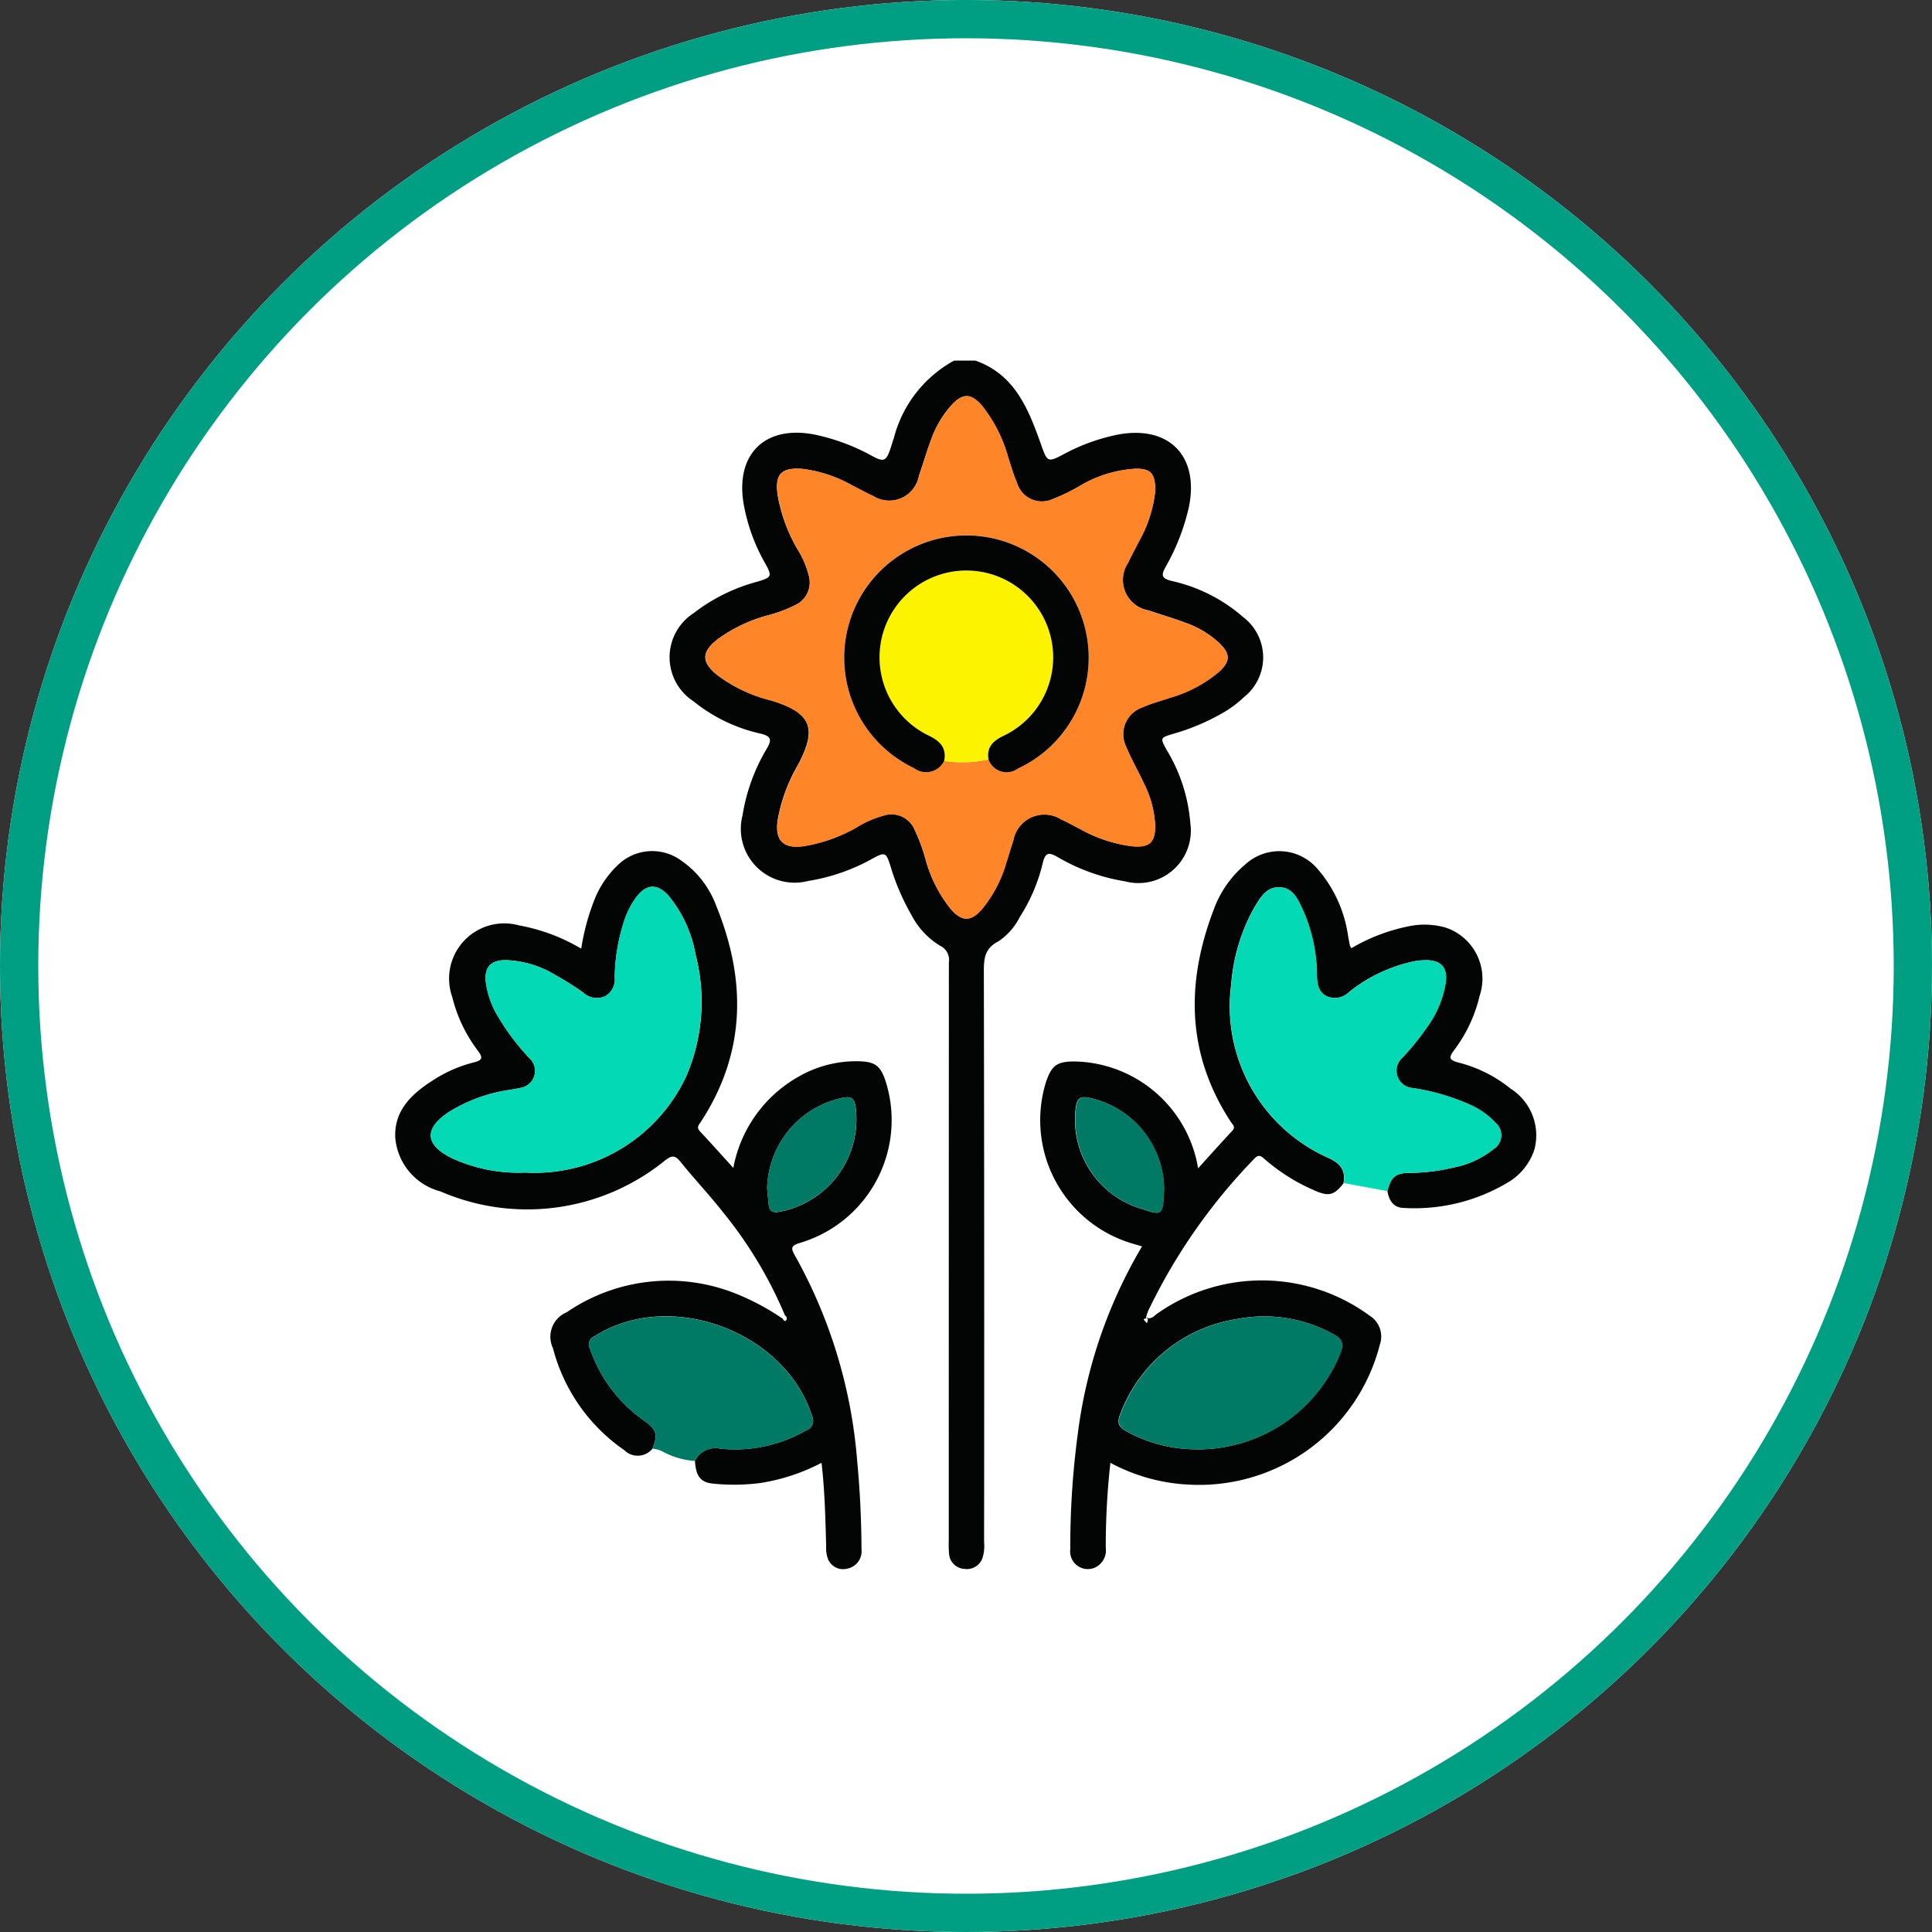 <svg xmlns="http://www.w3.org/2000/svg" xmlns:xlink="http://www.w3.org/1999/xlink" width="101" height="101" viewBox="0 0 101 101">
  <rect x="0" y="0" width="101" height="101" fill="#333333" stroke="none"/>
  <defs>
    <clipPath id="clip-path">
      <rect id="Rectángulo_37679" data-name="Rectángulo 37679" width="59.674" height="63.186" fill="none"/>
    </clipPath>
  </defs>
  <g id="Grupo_114913" data-name="Grupo 114913" transform="translate(-749.994 -1342)">
    <g id="Elipse_1146" data-name="Elipse 1146" transform="translate(749.994 1342)" fill="#fff" stroke="#009e83" stroke-width="2">
      <circle cx="50.5" cy="50.5" r="50.5" stroke="none"/>
      <circle cx="50.5" cy="50.5" r="49.5" fill="none"/>
    </g>
    <g id="Grupo_114883" data-name="Grupo 114883" transform="translate(770.657 1360.85)">
      <g id="Grupo_114882" data-name="Grupo 114882" clip-path="url(#clip-path)">
        <path id="Trazado_166253" data-name="Trazado 166253" d="M102.973,0c2.08.734,2.781,2.555,3.438,4.4.319.9.342.939,1.171.5A10.162,10.162,0,0,1,110.4,3.874c2.692-.517,4.292,1.117,3.732,3.8a11.448,11.448,0,0,1-1.227,3.138c-.216.4-.208.57.311.705a8.45,8.45,0,0,1,3.753,1.89,2.649,2.649,0,0,1,.037,4.194,5.584,5.584,0,0,1-1.083.809,11.477,11.477,0,0,1-2.6,1.1c-.7.209-.693.214-.349.847a8.669,8.669,0,0,1,1.236,3.829,2.741,2.741,0,0,1-3.414,3.038,10.186,10.186,0,0,1-3.51-1.262c-.405-.226-.646-.325-.791.309a9.113,9.113,0,0,1-1.2,2.818,3.315,3.315,0,0,1-1.132,1.281c-.685.354-.748.862-.747,1.544q.03,14.927.013,29.855a2.079,2.079,0,0,1-.073.792.861.861,0,0,1-.959.606.846.846,0,0,1-.8-.8,6.024,6.024,0,0,1-.015-.678q0-15.113.006-30.225a.819.819,0,0,0-.465-.876,4.057,4.057,0,0,1-1.492-1.606,11.884,11.884,0,0,1-1.108-2.594c-.213-.673-.282-.7-.893-.372a10.159,10.159,0,0,1-3.406,1.19,2.813,2.813,0,0,1-3.423-3.429,9.766,9.766,0,0,1,1.274-3.5c.269-.46.216-.641-.324-.773a8.5,8.5,0,0,1-3.516-1.694,2.744,2.744,0,0,1,.013-4.609A9.366,9.366,0,0,1,91.6,11.552c.738-.223.752-.284.376-.968a9.564,9.564,0,0,1-1.13-3.168C90.45,4.859,92,3.37,94.557,3.866A10.779,10.779,0,0,1,97.6,5c.582.312.708.257.926-.374.066-.194.118-.393.188-.585A6.449,6.449,0,0,1,101.862,0Zm9.4,6.884c.017-.99-.223-1.241-1.043-1.228a6.465,6.465,0,0,0-2.8.84,9.739,9.739,0,0,1-1.487.734,1.359,1.359,0,0,1-1.9-.852c-.183-.41-.3-.849-.445-1.275a7.553,7.553,0,0,0-1.409-2.778c-.56-.618-.976-.619-1.548-.012a5.426,5.426,0,0,0-1.091,1.844c-.231.613-.407,1.247-.628,1.864A1.579,1.579,0,0,1,97.6,7.066c-.374-.166-.731-.372-1.1-.555a7.022,7.022,0,0,0-2.553-.846c-1.134-.092-1.475.276-1.306,1.4A8.532,8.532,0,0,0,93.68,9.876a4.658,4.658,0,0,1,.579,1.351,1.3,1.3,0,0,1-.69,1.55,7.439,7.439,0,0,1-1.5.556,7.85,7.85,0,0,0-2.589,1.252c-.827.657-.835,1.162-.023,1.838a7.749,7.749,0,0,0,2.816,1.337c2.113.639,2.459,1.446,1.421,3.384a8.785,8.785,0,0,0-1.057,2.872c-.156,1.068.288,1.514,1.352,1.366A8.25,8.25,0,0,0,96.76,24.4a5.149,5.149,0,0,1,1.4-.614,1.312,1.312,0,0,1,1.636.74,9.152,9.152,0,0,1,.574,1.556,7.088,7.088,0,0,0,1.334,2.611c.577.639,1.023.637,1.594,0a6.689,6.689,0,0,0,1.284-2.432c.13-.389.235-.786.371-1.173a1.648,1.648,0,0,1,2.512-1.1c.337.149.658.335.986.5a7.458,7.458,0,0,0,2.728.9c.9.081,1.209-.22,1.189-1.118a5.42,5.42,0,0,0-.566-2.127c-.3-.652-.666-1.274-.937-1.936a1.48,1.48,0,0,1,.839-2.082c.445-.2.926-.327,1.391-.486a6.946,6.946,0,0,0,2.643-1.4c.567-.535.562-.91,0-1.458a5.028,5.028,0,0,0-1.781-1.075c-.631-.24-1.285-.422-1.923-.645a1.619,1.619,0,0,1-1.073-2.508c.17-.373.376-.729.557-1.1a6.838,6.838,0,0,0,.848-2.581" transform="translate(-72.646)" fill="#030404"/>
        <path id="Trazado_166254" data-name="Trazado 166254" d="M20.379,179.8a22.082,22.082,0,0,0-3.29-5.462c-.7-.888-1.478-1.71-2.186-2.59-.3-.368-.468-.316-.82-.044a11.417,11.417,0,0,1-11.725,1.6A3.174,3.174,0,0,1,0,170.493c-.066-1.443.888-2.313,2.009-3.02a7.035,7.035,0,0,1,2.077-.906c.546-.133.473-.293.2-.661a7.65,7.65,0,0,1-1.306-2.762A2.886,2.886,0,0,1,6.475,159.4a9.788,9.788,0,0,1,3.247,1.216,11.852,11.852,0,0,1,.724-2.641,5.043,5.043,0,0,1,1.174-1.714,2.569,2.569,0,0,1,3.332-.248,4.923,4.923,0,0,1,1.8,2.294c1.606,3.9,1.6,7.707-.765,11.345-.112.172-.262.3-.054.52.575.609,1.131,1.235,1.74,1.906a6.926,6.926,0,0,1,3.368-4.746,6.02,6.02,0,0,1,3.113-.831c.913.008,1.209.211,1.487,1.063a6.7,6.7,0,0,1-4.427,8.417c-.548.161-.553.273-.289.732a26.179,26.179,0,0,1,3.229,10.756c.145,1.515.212,3.034.22,4.556a.921.921,0,0,1-.742,1,.851.851,0,0,1-1.014-.511,1.7,1.7,0,0,1-.092-.661c-.038-1.438-.07-2.876-.241-4.358a10.333,10.333,0,0,1-3.2,1.055,10.745,10.745,0,0,1-2.461.033c-.669-.062-.907-.389-.956-1.192a1.181,1.181,0,0,1,1.325-.639,7.433,7.433,0,0,0,4.5-.962.524.524,0,0,0,.3-.726c-1.4-4.459-7.462-6.69-11.379-4.184a.455.455,0,0,0-.238.638,7.576,7.576,0,0,0,2.837,3.775c.658.478.727.735.436,1.457a.991.991,0,0,1-1.476.082,9.324,9.324,0,0,1-3.73-5.334,1.385,1.385,0,0,1,.717-1.872,9.437,9.437,0,0,1,8.929-.942,12.565,12.565,0,0,1,2.372,1.281c.041.06.1.151.164.083a.17.17,0,0,0-.045-.248M6.806,172.32a8.743,8.743,0,0,0,8.4-5.019,9.833,9.833,0,0,0,.491-6.389,6.65,6.65,0,0,0-1.393-3.044c-.609-.685-1.184-.646-1.727.088a4.568,4.568,0,0,0-.627,1.263,9.983,9.983,0,0,0-.476,2.907,1,1,0,0,1-.506.978,1.042,1.042,0,0,1-1.141-.192,16.082,16.082,0,0,0-1.509-.949,5.277,5.277,0,0,0-2.574-.747c-.761.01-1.086.379-1.01,1.135a4.648,4.648,0,0,0,.593,1.735,12.263,12.263,0,0,0,1.695,2.262.9.9,0,0,1-.505,1.551c-.179.044-.363.068-.545.1a8.291,8.291,0,0,0-3.158,1.149c-1.322.869-1.272,1.723.146,2.419a8.322,8.322,0,0,0,3.849.753m12.632.828c.028.285.052.571.084.856.037.323.181.429.534.372a4.926,4.926,0,0,0,4.008-5.488c-.073-.488-.267-.557-.684-.474a4.953,4.953,0,0,0-3.942,4.735" transform="translate(0 -129.872)" fill="#030404"/>
        <path id="Trazado_166255" data-name="Trazado 166255" d="M220.218,172.878c-.5.642-.778.714-1.53.382a9.972,9.972,0,0,1-2.6-1.633c-.188-.166-.317-.271-.545-.023A30.126,30.126,0,0,0,210,179.549a3.645,3.645,0,0,0-.118.356c.3.128.44-.113.606-.217a9.514,9.514,0,0,1,11.094.125,1.284,1.284,0,0,1,.527,1.507,9.752,9.752,0,0,1-9.869,7.325,9.61,9.61,0,0,1-4.218-1.145,39.06,39.06,0,0,0-.242,4.449.991.991,0,0,1-.6,1.043.925.925,0,0,1-1.255-.98,44.235,44.235,0,0,1,.392-6.026,25.457,25.457,0,0,1,3.359-9.8l-.568-.167a6.726,6.726,0,0,1-4.457-8.413c.294-.877.573-1.084,1.473-1.088a6.672,6.672,0,0,1,6.427,5.289c.017.07.026.143.054.3.632-.7,1.2-1.334,1.787-1.962.192-.206.022-.32-.075-.468-2.322-3.548-2.359-7.283-.882-11.127a5.53,5.53,0,0,1,1.651-2.342,2.621,2.621,0,0,1,3.718.191,6.8,6.8,0,0,1,1.647,3.581c.034.16.057.323.091.484a.566.566,0,0,0,.08.131,9.686,9.686,0,0,1,3.137-1.171,4.054,4.054,0,0,1,1.772.091,2.814,2.814,0,0,1,1.793,3.574,7.574,7.574,0,0,1-1.322,2.823c-.272.372-.328.518.207.661a7.082,7.082,0,0,1,2.733,1.366,2.892,2.892,0,0,1,1.25,3.168,3.107,3.107,0,0,1-1.4,1.742,9.5,9.5,0,0,1-5.42,1.328c-.537,0-.783-.382-.868-.877.162-.717.41-.948,1.127-.955a10.1,10.1,0,0,0,2.318-.281,4.71,4.71,0,0,0,2.1-.967.853.853,0,0,0,.083-1.388,3.972,3.972,0,0,0-1.3-.922,11.614,11.614,0,0,0-3-.878.91.91,0,0,1-.531-1.607,13.618,13.618,0,0,0,1.275-1.58,5.42,5.42,0,0,0,.977-2.365c.082-.753-.247-1.121-1.009-1.132a3.6,3.6,0,0,0-.672.063,8.123,8.123,0,0,0-3.362,1.59,1.063,1.063,0,0,1-1.188.229c-.429-.216-.488-.606-.507-1.04a8.588,8.588,0,0,0-.684-3.355c-.268-.569-.505-1.262-1.248-1.3s-1.067.609-1.392,1.151a9.729,9.729,0,0,0-1.155,3.921,8.671,8.671,0,0,0,5.071,9.072c.616.276.926.644.8,1.323m-7.665,13.917a8.013,8.013,0,0,0,7.5-5.032c.2-.525.068-.757-.392-1a7.438,7.438,0,0,0-5.009-.782,7.787,7.787,0,0,0-6.107,4.971c-.186.465-.072.687.348.91a7.508,7.508,0,0,0,3.657.93m-1.715-13.585a4.935,4.935,0,0,0-3.929-4.794c-.431-.083-.608.014-.68.487a4.86,4.86,0,0,0,3.248,5.264c1.245.392,1.3.531,1.361-.957m-.9,6.983a.916.916,0,0,0,.046-.188c0-.024-.05-.073-.066-.069a.725.725,0,0,0-.146.073l.166.184" transform="translate(-170.636 -129.878)" fill="#030404"/>
        <path id="Trazado_166256" data-name="Trazado 166256" d="M270.574,182.405c.127-.679-.182-1.047-.8-1.323a8.671,8.671,0,0,1-5.071-9.072,9.731,9.731,0,0,1,1.155-3.921c.325-.542.652-1.192,1.392-1.151s.98.734,1.248,1.3a8.591,8.591,0,0,1,.684,3.355c.018.434.077.823.507,1.04a1.063,1.063,0,0,0,1.188-.229,8.125,8.125,0,0,1,3.362-1.59,3.614,3.614,0,0,1,.672-.063c.762.011,1.091.378,1.009,1.132a5.422,5.422,0,0,1-.977,2.365,13.672,13.672,0,0,1-1.275,1.58.91.91,0,0,0,.531,1.607,11.617,11.617,0,0,1,3,.877,3.973,3.973,0,0,1,1.3.922.853.853,0,0,1-.083,1.388,4.71,4.71,0,0,1-2.1.967,10.1,10.1,0,0,1-2.318.281c-.717.007-.965.237-1.128.955l-2.292-.423" transform="translate(-220.992 -139.405)" fill="#04d9b5"/>
        <path id="Trazado_166257" data-name="Trazado 166257" d="M64.726,309.886c.291-.723.222-.98-.436-1.457a7.575,7.575,0,0,1-2.837-3.775.455.455,0,0,1,.238-.638c3.917-2.505,9.975-.275,11.379,4.184a.524.524,0,0,1-.3.727,7.433,7.433,0,0,1-4.5.962,1.181,1.181,0,0,0-1.325.639,4.107,4.107,0,0,1-1.64-.465,1.44,1.44,0,0,0-.581-.176" transform="translate(-51.278 -253.003)" fill="#007a64"/>
        <path id="Trazado_166258" data-name="Trazado 166258" d="M121.813,16.294a6.838,6.838,0,0,1-.848,2.581c-.182.368-.387.724-.557,1.1a1.619,1.619,0,0,0,1.073,2.508c.638.223,1.292.4,1.923.645a5.034,5.034,0,0,1,1.781,1.075c.557.548.562.923,0,1.458a6.943,6.943,0,0,1-2.643,1.4c-.465.158-.946.283-1.391.486a1.48,1.48,0,0,0-.839,2.082c.27.662.639,1.284.937,1.937a5.42,5.42,0,0,1,.566,2.127c.02.9-.285,1.2-1.189,1.118a7.454,7.454,0,0,1-2.728-.9c-.329-.169-.649-.355-.986-.5a1.649,1.649,0,0,0-2.512,1.1c-.136.387-.242.784-.371,1.173a6.688,6.688,0,0,1-1.284,2.432c-.571.637-1.017.638-1.594,0a7.087,7.087,0,0,1-1.334-2.611,9.141,9.141,0,0,0-.574-1.556,1.312,1.312,0,0,0-1.636-.74,5.154,5.154,0,0,0-1.4.614,8.247,8.247,0,0,1-2.768.982c-1.064.148-1.507-.3-1.352-1.366a8.785,8.785,0,0,1,1.057-2.872c1.038-1.937.692-2.745-1.421-3.384A7.743,7.743,0,0,1,98.9,25.833c-.812-.676-.8-1.18.023-1.837a7.849,7.849,0,0,1,2.589-1.252,7.432,7.432,0,0,0,1.5-.556,1.3,1.3,0,0,0,.69-1.55,4.656,4.656,0,0,0-.579-1.351,8.534,8.534,0,0,1-1.033-2.815c-.169-1.12.172-1.488,1.306-1.4a7.026,7.026,0,0,1,2.553.846c.367.183.723.39,1.1.555a1.579,1.579,0,0,0,2.416-1.047c.221-.617.4-1.251.628-1.864a5.425,5.425,0,0,1,1.091-1.844c.571-.606.988-.605,1.548.012a7.553,7.553,0,0,1,1.409,2.779c.144.427.262.866.445,1.275a1.359,1.359,0,0,0,1.9.852,9.709,9.709,0,0,0,1.487-.734,6.462,6.462,0,0,1,2.8-.84c.82-.013,1.06.239,1.043,1.228M110.782,30.339a6.208,6.208,0,0,0,2.317-.077,1,1,0,0,0,1.532.478,6.393,6.393,0,1,0-5.435-.03,1.053,1.053,0,0,0,1.586-.37" transform="translate(-82.085 -9.411)" fill="#ff8628"/>
        <path id="Trazado_166259" data-name="Trazado 166259" d="M16.193,181.728a8.323,8.323,0,0,1-3.849-.753c-1.418-.7-1.468-1.55-.146-2.419a8.292,8.292,0,0,1,3.158-1.149c.182-.033.366-.057.545-.1a.9.9,0,0,0,.505-1.551,12.263,12.263,0,0,1-1.695-2.262,4.648,4.648,0,0,1-.594-1.735c-.077-.756.248-1.125,1.01-1.135a5.277,5.277,0,0,1,2.574.747,16.08,16.08,0,0,1,1.509.949,1.042,1.042,0,0,0,1.141.192,1,1,0,0,0,.506-.978,9.983,9.983,0,0,1,.476-2.907,4.573,4.573,0,0,1,.627-1.263c.542-.734,1.118-.773,1.727-.088a6.65,6.65,0,0,1,1.393,3.044,9.831,9.831,0,0,1-.491,6.389,8.742,8.742,0,0,1-8.4,5.019" transform="translate(-9.388 -139.28)" fill="#04d9b5"/>
        <path id="Trazado_166260" data-name="Trazado 166260" d="M117.857,238.284a4.953,4.953,0,0,1,3.942-4.735c.418-.083.612-.014.684.474a4.926,4.926,0,0,1-4.008,5.488c-.353.057-.5-.049-.534-.372-.032-.285-.057-.571-.084-.856" transform="translate(-98.42 -195.008)" fill="#007a64"/>
        <path id="Trazado_166261" data-name="Trazado 166261" d="M122.963,302.762a.17.17,0,0,1,.045.248c-.065.068-.123-.023-.164-.083l.119-.165" transform="translate(-102.584 -252.83)" fill="#fdfdfd"/>
        <path id="Trazado_166262" data-name="Trazado 166262" d="M233.453,309.909a7.5,7.5,0,0,1-3.657-.929c-.42-.223-.534-.445-.348-.91a7.787,7.787,0,0,1,6.107-4.971,7.438,7.438,0,0,1,5.009.782c.46.24.589.472.392,1a8.011,8.011,0,0,1-7.5,5.032" transform="translate(-191.535 -252.993)" fill="#007a64"/>
        <path id="Trazado_166263" data-name="Trazado 166263" d="M220.171,238.333c-.066,1.488-.116,1.348-1.361.957a4.86,4.86,0,0,1-3.248-5.264c.072-.473.249-.57.68-.487a4.935,4.935,0,0,1,3.929,4.794" transform="translate(-179.969 -195.001)" fill="#007a64"/>
        <path id="Trazado_166264" data-name="Trazado 166264" d="M237.448,303.785l-.166-.184a.729.729,0,0,1,.146-.073c.016,0,.067.045.066.069a.915.915,0,0,1-.047.188" transform="translate(-198.149 -253.47)" fill="#fdfdfd"/>
        <path id="Trazado_166265" data-name="Trazado 166265" d="M159.162,76.431a6.216,6.216,0,0,1-2.317.077c.133-.69-.221-1.04-.812-1.326a4.535,4.535,0,0,1,2.908-8.524,4.529,4.529,0,0,1,1,8.541c-.537.261-.886.588-.777,1.231" transform="translate(-128.149 -55.58)" fill="#fcf300"/>
        <path id="Trazado_166266" data-name="Trazado 166266" d="M149.848,67.075c-.109-.643.24-.97.777-1.231a4.539,4.539,0,1,0-3.906-.017c.591.286.945.636.812,1.326a1.053,1.053,0,0,1-1.586.37,6.39,6.39,0,1,1,5.435.03,1,1,0,0,1-1.532-.477" transform="translate(-118.834 -46.224)" fill="#030404"/>
      </g>
    </g>
  </g>
</svg>

